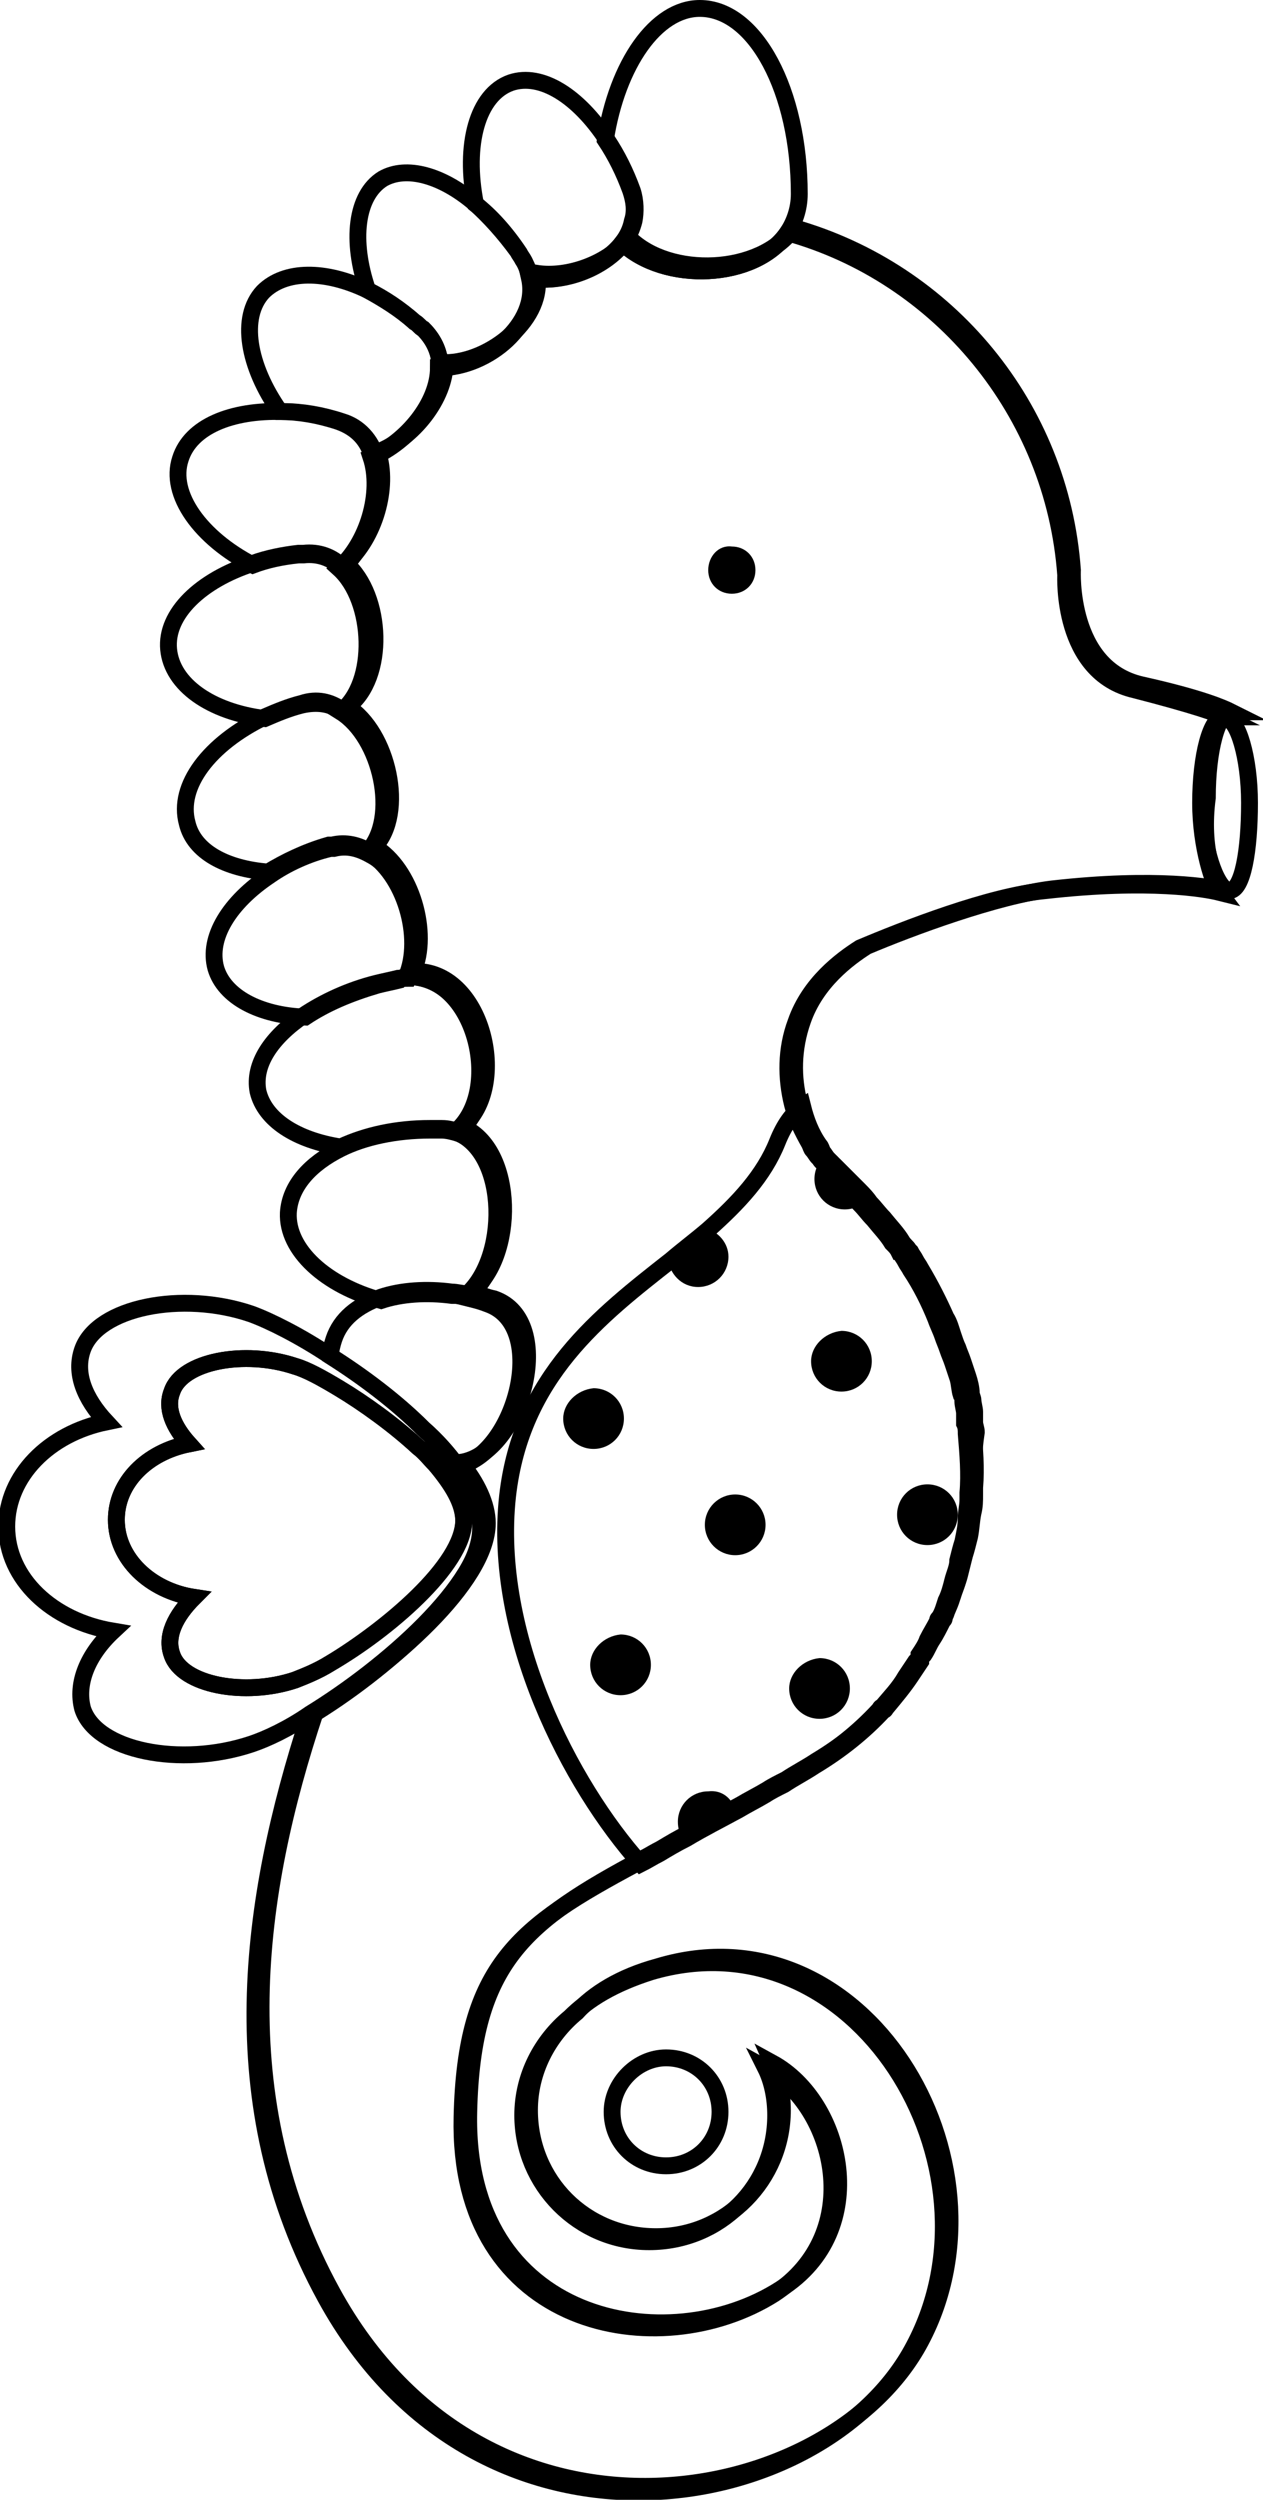 <?xml version="1.0" encoding="utf-8"?>
<!-- Generator: Adobe Illustrator 22.0.1, SVG Export Plug-In . SVG Version: 6.00 Build 0)  -->
<svg version="1.1" id="圖層_1" xmlns="http://www.w3.org/2000/svg" xmlns:xlink="http://www.w3.org/1999/xlink" x="0px" y="0px"
	 viewBox="0 0 74.9 148.2" style="enable-background:new 0 0 74.9 148.2;" xml:space="preserve">
<style type="text/css">
	.st0{fill:#CCCCCC;}
	.st1{fill:#3BB5EA;}
	.st2{fill:#70B279;}
	.st3{fill:#F5B19B;}
	.st4{fill:#C1272D;}
	.st5{fill:#CE424D;}
	.st6{fill:none;stroke:#000000;stroke-miterlimit:10;}
	.st7{stroke:#000000;stroke-miterlimit:10;}
</style>
<g>
	<g>
		<path class="st6" d="M72.8,52.8C72.8,52.8,72.9,52.8,72.8,52.8L72.8,52.8C72.8,52.8,72.8,52.8,72.8,52.8z M71.2,47.6
			c0-2.8,0.6-5.1,1.4-5.1c0,0,0,0,0,0c-0.4-0.2-1.8-0.7-5.3-1.6c-4.4-1-4.1-6.8-4.1-6.8c-0.7-9.7-7.5-17.8-16.5-20.3
			c-1.9,2.8-7.3,3-9.8,0.6c-1.2,1.5-3.5,2.4-5.5,2.1c0.6,2.7-2.6,5.3-5.4,5.3c0,2.1-1.9,4.4-4,5.3c0.7,2.1-0.2,5.1-1.9,6.6
			c2.1,1.9,2.3,6.8,0.1,8.5c2.4,1.5,3.5,6.3,1.6,8.3c2.2,1.3,3.3,5.1,2.3,7.4c4.1-0.2,5.8,6.8,2.9,9.2c3.2,1.2,3.2,7.7,0.5,9.8
			c0.4,0.1,0.9,0.2,1.4,0.4c3.8,1.3,1.6,9.2-2,9.7c1,1.3,1.6,2.5,1.6,3.6c0,3.5-5.7,8.5-10.2,11.2v0c-3.5,10.8-5.3,22.9,1,34.4
			c9.2,16.8,29.6,13,34.9,2.9c5.7-10.7-3.4-25.8-15.6-22.2c-2.2,0.7-3.7,1.6-4.8,2.7c-1.7,1.4-2.8,3.5-2.8,5.8
			c0,4.1,3.3,7.5,7.5,7.5s7.5-3.3,7.5-7.5c0-1-0.2-2-0.6-2.8c4.2,2.3,6,9.8,0.5,13.4c-6.8,4.3-18.8,2.1-18.5-10.5
			c0.2-9,3.4-11.3,10.3-15c0.4-0.2,0.7-0.4,1.1-0.6c0.5-0.3,1.1-0.6,1.6-0.9c1-0.5,2-1.1,3.1-1.7c0.5-0.3,1-0.6,1.6-0.9
			c0.4-0.2,0.7-0.4,1.1-0.6c0.6-0.3,1.2-0.7,1.8-1.1c1.5-0.9,2.9-2,4.1-3.3c0.1-0.1,0.1-0.2,0.2-0.2c0.5-0.6,1-1.1,1.4-1.8
			c0.2-0.3,0.4-0.6,0.6-0.9c0.1-0.1,0.2-0.2,0.2-0.4c0.2-0.3,0.4-0.6,0.5-0.9c0,0,0,0,0,0c0.2-0.4,0.4-0.7,0.6-1.1
			c0-0.1,0-0.1,0.1-0.2c0.2-0.3,0.3-0.7,0.4-1c0.2-0.4,0.3-0.8,0.4-1.2c0.1-0.4,0.3-0.8,0.3-1.2c0.1-0.4,0.2-0.8,0.3-1.1
			c0.1-0.5,0.2-0.9,0.2-1.4c0-0.4,0.1-0.7,0.1-1.1c0-0.1,0-0.1,0-0.2c0-0.1,0-0.1,0-0.2c0.1-1.1,0-2.3-0.1-3.5c0-0.2,0-0.4-0.1-0.6
			c0-0.1,0-0.2,0-0.2c0,0,0,0,0,0c0-0.1,0-0.2,0-0.4c0-0.2-0.1-0.5-0.1-0.7c0-0.1,0-0.3-0.1-0.4c-0.1-0.3-0.1-0.7-0.2-1
			c-0.1-0.3-0.2-0.6-0.3-0.9c-0.1-0.3-0.2-0.5-0.3-0.8c-0.1-0.3-0.2-0.5-0.3-0.8c-0.1-0.3-0.3-0.7-0.4-1c-0.4-1-0.9-2-1.5-2.9
			c-0.1-0.2-0.2-0.3-0.3-0.5c0,0,0,0,0,0c-0.1-0.2-0.2-0.3-0.3-0.5c0,0,0-0.1-0.1-0.1c-0.1-0.2-0.2-0.3-0.4-0.5
			c-0.3-0.5-0.7-0.9-1.1-1.4c-0.3-0.3-0.5-0.6-0.8-0.9c-0.2-0.2-0.4-0.5-0.6-0.7c-0.2-0.2-0.4-0.5-0.7-0.7c-0.1-0.1-0.3-0.3-0.4-0.4
			c0,0,0,0-0.1-0.1c0,0-0.1-0.1-0.1-0.1c0,0,0,0,0,0c-0.1-0.1-0.1-0.1-0.1-0.2c-0.1-0.2-0.3-0.3-0.4-0.5c0,0-0.1-0.1-0.1-0.1
			c-0.1-0.1-0.2-0.3-0.3-0.4c-0.1-0.1-0.1-0.2-0.2-0.4c-0.4-0.7-0.8-1.5-1-2.3c-0.4-1.6-0.4-3.3,0.2-4.9c0.8-2.3,2.7-3.7,3.8-4.4
			c2.6-1.1,7.7-3.1,11-3.4c6.2-0.7,9.5-0.1,10.3,0.1C72,52.5,71.2,50.3,71.2,47.6z"/>
		<path class="st6" d="M26.1,21.8c0,2.1-1.9,4.4-4,5.3c-0.3-1-0.9-1.7-2-2.1c0,0,0,0,0,0c-1.2-0.4-2.4-0.6-3.5-0.6h0
			c-1.9-2.7-2.4-5.6-1-7.1c1.3-1.3,3.7-1.3,6.2-0.1v0c1,0.5,1.9,1.1,2.8,1.9c0.2,0.1,0.3,0.3,0.5,0.4C25.8,20.2,26.1,21,26.1,21.8z"
			/>
		<path class="st6" d="M20.3,33.7c-0.6-0.6-1.4-0.9-2.3-0.8c-0.1,0-0.2,0-0.3,0c-1,0.1-1.9,0.3-2.7,0.6c0,0,0,0,0,0
			c-3.1-1.6-5-4.2-4.3-6.3c0.6-1.9,3-2.9,6.1-2.8h0c1.1,0,2.3,0.2,3.5,0.6c0,0,0,0,0,0c1,0.3,1.7,1.1,2,2.1
			C22.8,29.2,21.9,32.2,20.3,33.7z"/>
		<path class="st6" d="M20.3,42.2c-0.7-0.5-1.5-0.6-2.4-0.4c0,0,0,0,0,0c-0.8,0.2-1.5,0.5-2.2,0.8c-3.2-0.4-5.5-2-5.7-4.1
			c-0.2-2.1,1.9-4.1,5-5.1c0,0,0,0,0,0c0.8-0.3,1.8-0.5,2.7-0.6c0.1,0,0.2,0,0.3,0c0.9-0.1,1.7,0.2,2.3,0.8
			C22.4,35.6,22.6,40.6,20.3,42.2z"/>
		<path class="st6" d="M21.9,50.5c-0.6-0.4-1.4-0.6-2.2-0.4c-0.1,0-0.1,0-0.2,0c-1.4,0.4-2.6,1-3.6,1.6c0,0,0,0,0,0
			c-2.5-0.2-4.4-1.2-4.8-2.9c-0.6-2.2,1.3-4.7,4.6-6.3c0.7-0.3,1.4-0.6,2.2-0.8c0,0,0,0,0,0c0.9-0.3,1.7-0.1,2.4,0.4
			C22.8,43.8,23.9,48.5,21.9,50.5z"/>
		<path class="st6" d="M24.2,58c-0.2,0-0.4,0-0.5,0.1c-0.4,0.1-0.9,0.2-1.3,0.3c-1.7,0.5-3.1,1.1-4.3,1.9c0,0,0,0,0,0
			c-2.7-0.1-4.8-1.2-5.3-2.9c-0.5-1.8,0.8-3.9,3.2-5.5c0,0,0,0,0,0c1-0.7,2.3-1.3,3.6-1.6c0.1,0,0.1,0,0.2,0c0.8-0.2,1.5,0,2.2,0.4
			C24.1,51.8,25.2,55.6,24.2,58z"/>
		<path class="st6" d="M27.2,67.1c-0.3-0.1-0.6-0.2-1-0.2c-0.2,0-0.5,0-0.7,0c-2,0-3.8,0.4-5.3,1.1c0,0,0,0,0,0
			c-2.6-0.4-4.5-1.6-4.9-3.3c-0.3-1.6,0.8-3.2,2.7-4.5c0,0,0,0,0,0c1.2-0.8,2.7-1.5,4.3-1.9c0.4-0.1,0.9-0.2,1.3-0.3
			c0.2,0,0.4-0.1,0.5-0.1C28.3,57.8,30.1,64.7,27.2,67.1z"/>
		<path class="st6" d="M27.7,76.9c-0.3-0.1-0.6-0.1-0.9-0.1c-1.5-0.2-3-0.1-4.2,0.3h0c-3.3-0.9-5.6-3-5.5-5.2
			c0.1-1.6,1.3-2.9,3.1-3.8c0,0,0,0,0,0c1.4-0.7,3.3-1.1,5.3-1.1c0.2,0,0.5,0,0.7,0c0.3,0,0.7,0.1,1,0.2
			C30.3,68.4,30.4,74.9,27.7,76.9z"/>
		<path class="st6" d="M27.1,86.9c-0.5-0.7-1.2-1.5-2-2.2c-1.6-1.6-3.6-3.1-5.5-4.3c0-0.3,0.1-0.7,0.2-1c0.4-1.2,1.4-2,2.8-2.5h0
			c1.2-0.4,2.7-0.5,4.2-0.3c0.3,0,0.6,0.1,0.9,0.1c0.4,0.1,0.9,0.2,1.4,0.4C32.9,78.5,30.6,86.4,27.1,86.9z"/>
		<path class="st6" d="M72.7,52.8c-0.8-0.2-4.1-0.8-10.3-0.1c-3.3,0.4-8.4,2.3-11,3.4c-1.1,0.7-3,2.1-3.8,4.4
			c-0.6,1.7-0.6,3.4-0.2,4.9c0.2,0.8,0.5,1.6,1,2.3c0.1,0.1,0.1,0.2,0.2,0.4c0.1,0.1,0.2,0.3,0.3,0.4c0,0,0.1,0.1,0.1,0.1
			c0.1,0.1,0.1,0.2,0.2,0.2c0.1,0.1,0.1,0.2,0.2,0.2c0,0,0.1,0.1,0.1,0.1c0,0,0,0,0,0c0,0,0,0,0,0c0,0,0,0,0,0c0,0,0.1,0.1,0.1,0.1
			c0,0,0,0,0.1,0.1c0.1,0.1,0.3,0.3,0.4,0.4c0.2,0.2,0.4,0.4,0.7,0.7c0.2,0.2,0.4,0.4,0.6,0.7c0.3,0.3,0.5,0.6,0.8,0.9
			c0.4,0.5,0.8,0.9,1.1,1.4c0.1,0.2,0.3,0.3,0.4,0.5c0,0,0.1,0.1,0.1,0.1c0.1,0.2,0.2,0.3,0.3,0.5c0,0,0,0,0,0
			c0.1,0.2,0.2,0.3,0.3,0.5c0.6,1,1.1,2,1.5,2.9c0.2,0.3,0.3,0.7,0.4,1c0.1,0.3,0.2,0.6,0.3,0.8c0.1,0.3,0.2,0.5,0.3,0.8
			c0.1,0.3,0.2,0.6,0.3,0.9c0.1,0.3,0.2,0.7,0.2,1c0,0.1,0.1,0.3,0.1,0.4c0,0.2,0.1,0.5,0.1,0.7c0,0.1,0,0.2,0,0.4c0,0,0,0,0,0
			c0,0.1,0,0.2,0,0.2c0,0.2,0.1,0.4,0.1,0.6c0.1,1.2,0.2,2.3,0.1,3.5c0,0.1,0,0.1,0,0.2c0,0.1,0,0.1,0,0.2c0,0.4,0,0.7-0.1,1.1
			c-0.1,0.5-0.1,0.9-0.2,1.4c-0.1,0.4-0.2,0.8-0.3,1.1c-0.1,0.4-0.2,0.8-0.3,1.2c-0.1,0.4-0.3,0.8-0.4,1.2c-0.1,0.3-0.3,0.7-0.4,1
			c0,0.1,0,0.1-0.1,0.2c-0.2,0.4-0.4,0.8-0.6,1.1c0,0,0,0,0,0c-0.2,0.3-0.3,0.6-0.5,0.9c-0.1,0.1-0.2,0.2-0.2,0.4
			c-0.2,0.3-0.4,0.6-0.6,0.9c-0.4,0.6-0.9,1.2-1.4,1.8c-0.1,0.1-0.1,0.2-0.2,0.2c-1.2,1.3-2.6,2.4-4.1,3.3c-0.6,0.4-1.2,0.7-1.8,1.1
			c-0.4,0.2-0.8,0.4-1.1,0.6c-0.5,0.3-1.1,0.6-1.6,0.9c-1.1,0.6-2.1,1.1-3.1,1.7c-0.6,0.3-1.1,0.6-1.6,0.9c-0.4,0.2-0.7,0.4-1.1,0.6
			c-6.9,3.7-10.1,6.1-10.3,15c-0.3,12.6,11.8,14.8,18.5,10.5c5.5-3.5,3.7-11.1-0.5-13.4c0.4,0.9,0.6,1.8,0.6,2.8
			c0,4.1-3.3,7.5-7.5,7.5s-7.5-3.3-7.5-7.5c0-2.3,1.1-4.4,2.8-5.8c1-1.1,2.6-2.1,4.8-2.7c12.2-3.7,21.3,11.5,15.6,22.2
			c-5.3,10-25.7,13.9-34.9-2.9c-6.3-11.5-4.6-23.6-1-34.4v0c4.4-2.7,10.2-7.7,10.2-11.2c0-1.1-0.6-2.4-1.6-3.6
			c3.6-0.5,5.8-8.4,2-9.7c-0.5-0.1-0.9-0.3-1.4-0.4c2.7-2,2.7-8.5-0.5-9.8c2.9-2.4,1.2-9.4-2.9-9.2c1-2.3-0.1-6.1-2.3-7.4
			c1.9-2,0.8-6.8-1.6-8.3c2.3-1.7,2.1-6.6-0.1-8.5c1.7-1.5,2.6-4.5,1.9-6.6c2.1-0.8,4-3.2,4-5.3c2.7,0,6-2.7,5.4-5.3
			c1.9,0.3,4.3-0.6,5.5-2.1c2.4,2.4,7.8,2.2,9.8-0.6c9.1,2.6,15.8,10.6,16.5,20.3c0,0-0.3,5.8,4.1,6.8c3.6,0.8,4.9,1.4,5.3,1.6
			c0,0,0,0,0,0c-0.8,0-1.4,2.3-1.4,5.1C71.2,50.3,72,52.5,72.7,52.8z"/>
		<path class="st6" d="M72.9,52.8L72.9,52.8C72.9,52.8,72.8,52.8,72.9,52.8C72.8,52.8,72.8,52.8,72.9,52.8z"/>
		<path class="st6" d="M57.7,88.5c0,0.1,0,0.1,0,0.2c0,0.1,0,0.1,0,0.2c0,0.4,0,0.7-0.1,1.1c-0.1,0.5-0.1,0.9-0.2,1.4
			c-0.1,0.4-0.2,0.8-0.3,1.1c-0.1,0.4-0.2,0.8-0.3,1.2c-0.1,0.4-0.3,0.8-0.4,1.2c-0.1,0.3-0.3,0.7-0.4,1c0,0.1,0,0.1-0.1,0.2
			c-0.2,0.4-0.4,0.8-0.6,1.1c0,0,0,0,0,0c-0.2,0.3-0.3,0.6-0.5,0.9c-0.1,0.1-0.2,0.2-0.2,0.4c-0.2,0.3-0.4,0.6-0.6,0.9
			c-0.4,0.6-0.9,1.2-1.4,1.8c-0.1,0.1-0.1,0.2-0.2,0.2c-1.2,1.3-2.6,2.4-4.1,3.3c-0.6,0.4-1.2,0.7-1.8,1.1c-0.4,0.2-0.8,0.4-1.1,0.6
			c-0.5,0.3-1.1,0.6-1.6,0.9c-1.1,0.6-2.1,1.1-3.1,1.7c-0.6,0.3-1.1,0.6-1.6,0.9c-0.4,0.2-0.7,0.4-1.1,0.6
			c-4.2-4.7-8.8-13.6-7.9-21.8c0.8-7.1,5.5-10.7,9.7-14c0.7-0.6,1.5-1.2,2.2-1.8h0c1.8-1.6,3.3-3.2,4.1-5.2c0.4-1,0.9-1.7,1.5-2.1
			c0.2,0.8,0.5,1.6,1,2.3c0.1,0.1,0.1,0.2,0.2,0.4c0.1,0.1,0.2,0.3,0.3,0.4c0,0,0.1,0.1,0.1,0.1c0,0.1,0.1,0.2,0.2,0.2
			c0.1,0.1,0.1,0.2,0.2,0.2c0,0,0.1,0.1,0.1,0.1c0,0,0,0,0,0c0,0,0,0,0,0c0,0,0,0,0,0c0,0,0.1,0.1,0.1,0.1c0,0,0,0,0.1,0.1
			c0.1,0.1,0.3,0.3,0.4,0.4c0.2,0.2,0.4,0.4,0.7,0.7c0.2,0.2,0.4,0.4,0.6,0.7c0.3,0.3,0.5,0.6,0.8,0.9c0.4,0.5,0.8,0.9,1.1,1.4
			c0.1,0.2,0.3,0.3,0.4,0.5c0,0,0.1,0.1,0.1,0.1c0.1,0.2,0.2,0.3,0.3,0.5c0,0,0,0,0,0c0.1,0.2,0.2,0.3,0.3,0.5c0.6,1,1.1,2,1.5,2.9
			c0.2,0.3,0.3,0.7,0.4,1c0.1,0.3,0.2,0.6,0.3,0.8c0.1,0.3,0.2,0.5,0.3,0.8c0.1,0.3,0.2,0.6,0.3,0.9c0.1,0.3,0.2,0.7,0.2,1
			c0,0.1,0.1,0.3,0.1,0.4c0,0.2,0.1,0.5,0.1,0.7c0,0.1,0,0.2,0,0.4c0,0,0,0,0,0c0,0.1,0,0.2,0,0.2c0,0.2,0.1,0.4,0.1,0.6
			C57.7,86.2,57.7,87.4,57.7,88.5z"/>
		<path class="st6" d="M27.1,86.9c-0.5-0.7-1.2-1.5-2-2.2c-1.6-1.6-3.6-3.1-5.5-4.3c-1.8-1.2-3.6-2.1-4.7-2.5
			c-4.1-1.4-9.1-0.4-10,2.1c-0.5,1.4,0.1,2.9,1.4,4.3c-3.4,0.7-5.9,3.2-5.9,6.2c0,3.1,2.7,5.6,6.3,6.2c-1.5,1.4-2.2,3.1-1.8,4.6
			c0.8,2.5,5.8,3.5,10,2.1c0.9-0.3,2.2-0.9,3.5-1.8v0c4.4-2.7,10.2-7.7,10.2-11.2C28.6,89.4,28,88.2,27.1,86.9z M19.6,98.6
			L19.6,98.6c-0.8,0.5-1.6,0.8-2.1,1c-3,1-6.7,0.3-7.3-1.5c-0.4-1.1,0.2-2.3,1.3-3.4c-2.6-0.4-4.6-2.3-4.6-4.6c0-2.2,1.8-4,4.3-4.5
			c-0.9-1-1.4-2.1-1-3.1c0.6-1.8,4.3-2.5,7.3-1.5c0.7,0.2,1.6,0.7,2.6,1.3c1.5,0.9,3.3,2.2,4.7,3.5c0.4,0.3,0.7,0.7,1,1
			c1,1.2,1.7,2.3,1.7,3.4C27.5,92.8,22.9,96.7,19.6,98.6z"/>
		<path class="st6" d="M27.5,90.1c0,2.7-4.6,6.5-7.9,8.5v0c-0.8,0.5-1.6,0.8-2.1,1c-3,1-6.7,0.3-7.3-1.5c-0.4-1.1,0.2-2.3,1.3-3.4
			c-2.6-0.4-4.6-2.3-4.6-4.6c0-2.2,1.8-4,4.3-4.5c-0.9-1-1.4-2.1-1-3.1c0.6-1.8,4.3-2.5,7.3-1.5c0.7,0.2,1.6,0.7,2.6,1.3
			c1.5,0.9,3.3,2.2,4.7,3.5c0.4,0.3,0.7,0.7,1,1C26.8,87.9,27.5,89.1,27.5,90.1z"/>
		<path class="st6" d="M74.1,47.6c0,2.8-0.4,5.2-1.2,5.2c0,0,0,0,0,0c0,0-0.1,0-0.1,0c-0.7-0.3-1.5-2.5-1.5-5.1
			c0-2.8,0.6-5.1,1.4-5.1c0,0,0,0,0,0l0,0C73.4,42.6,74.1,44.9,74.1,47.6z"/>
		<path d="M42,33.8c0,0.8,0.6,1.4,1.4,1.4c0.8,0,1.4-0.6,1.4-1.4c0-0.8-0.6-1.4-1.4-1.4C42.6,32.3,42,33,42,33.8z"/>
		<path d="M48.1,80.7c0,1,0.8,1.8,1.8,1.8c1,0,1.8-0.8,1.8-1.8c0-1-0.8-1.8-1.8-1.8C48.9,79,48.1,79.8,48.1,80.7z"/>
		<path d="M41.8,72.8c0.8,0.2,1.4,0.9,1.4,1.7c0,1-0.8,1.8-1.8,1.8c-1,0-1.7-0.8-1.8-1.7C40.4,73.9,41.1,73.4,41.8,72.8z"/>
		<path d="M51.3,71.2c-0.3,0.3-0.7,0.5-1.2,0.5c-1,0-1.8-0.8-1.8-1.8c0-0.5,0.2-1,0.6-1.3l0,0c0.1,0.2,0.2,0.3,0.4,0.5
			c0,0.1,0.1,0.1,0.1,0.2c0,0,0,0,0,0c0,0,0.1,0.1,0.1,0.1c0,0,0,0,0.1,0.1c0.1,0.1,0.3,0.3,0.4,0.4c0.2,0.2,0.4,0.4,0.7,0.7
			C50.9,70.8,51.1,71,51.3,71.2z"/>
		<path d="M33.4,84.1c0,1,0.8,1.8,1.8,1.8c1,0,1.8-0.8,1.8-1.8c0-1-0.8-1.8-1.8-1.8C34.2,82.4,33.4,83.2,33.4,84.1z"/>
		<circle cx="43.6" cy="90.4" r="1.8"/>
		<path d="M35,98.7c0,1,0.8,1.8,1.8,1.8c1,0,1.8-0.8,1.8-1.8c0-1-0.8-1.8-1.8-1.8C35.8,97,35,97.8,35,98.7z"/>
		<path d="M53.2,89.8c0,1,0.8,1.8,1.8,1.8c1,0,1.8-0.8,1.8-1.8c0-1-0.8-1.8-1.8-1.8C54,88,53.2,88.8,53.2,89.8z"/>
		<path d="M46.8,100.1c0,1,0.8,1.8,1.8,1.8c1,0,1.8-0.8,1.8-1.8c0-1-0.8-1.8-1.8-1.8C47.6,98.4,46.8,99.2,46.8,100.1z"/>
		<path d="M43.6,107.3c-1.1,0.6-2.1,1.1-3.1,1.7c-0.2-0.3-0.3-0.6-0.3-1c0-1,0.8-1.8,1.8-1.8C42.8,106.1,43.4,106.6,43.6,107.3z"/>
		<path class="st6" d="M36.3,125.2c0,1.8,1.4,3.2,3.2,3.2c1.8,0,3.2-1.4,3.2-3.2c0-1.8-1.4-3.2-3.2-3.2
			C37.8,122,36.3,123.5,36.3,125.2z"/>
	</g>
	<path class="st6" d="M47.4,11.5c0,0.9-0.3,1.7-0.7,2.3c-1.9,2.8-7.3,3-9.8,0.6c0.3-0.4,0.5-0.8,0.6-1.3c0.2-0.6,0.1-1.2-0.1-1.8
		c-0.4-1.1-0.9-2.1-1.5-3c0.7-4.5,3-7.8,5.6-7.8C44.8,0.5,47.4,5.4,47.4,11.5z"/>
	<path class="st6" d="M37.6,13.1c-0.1,0.4-0.3,0.9-0.6,1.3c-1.2,1.5-3.5,2.4-5.5,2.1h0c-0.1-0.3-0.2-0.6-0.4-1
		c-0.1-0.2-0.2-0.3-0.3-0.5c-0.8-1.2-1.7-2.2-2.6-2.9c-0.7-3.5,0.1-6.5,2.1-7.2c1.8-0.6,4,0.8,5.7,3.4c0.6,0.9,1.1,1.9,1.5,3
		C37.7,11.9,37.7,12.6,37.6,13.1z"/>
	<path class="st6" d="M26.1,21.8c0-0.8-0.3-1.6-1-2.3c-0.2-0.1-0.3-0.3-0.5-0.4c-0.9-0.8-1.9-1.4-2.8-1.9v0c-1-2.9-0.7-5.6,0.9-6.6
		c1.4-0.8,3.5-0.2,5.4,1.4c0.9,0.8,1.8,1.8,2.6,2.9c0.1,0.2,0.2,0.3,0.3,0.5c0.2,0.3,0.3,0.6,0.4,1h0C32.1,19.2,28.9,21.8,26.1,21.8
		z"/>
</g>
</svg>
